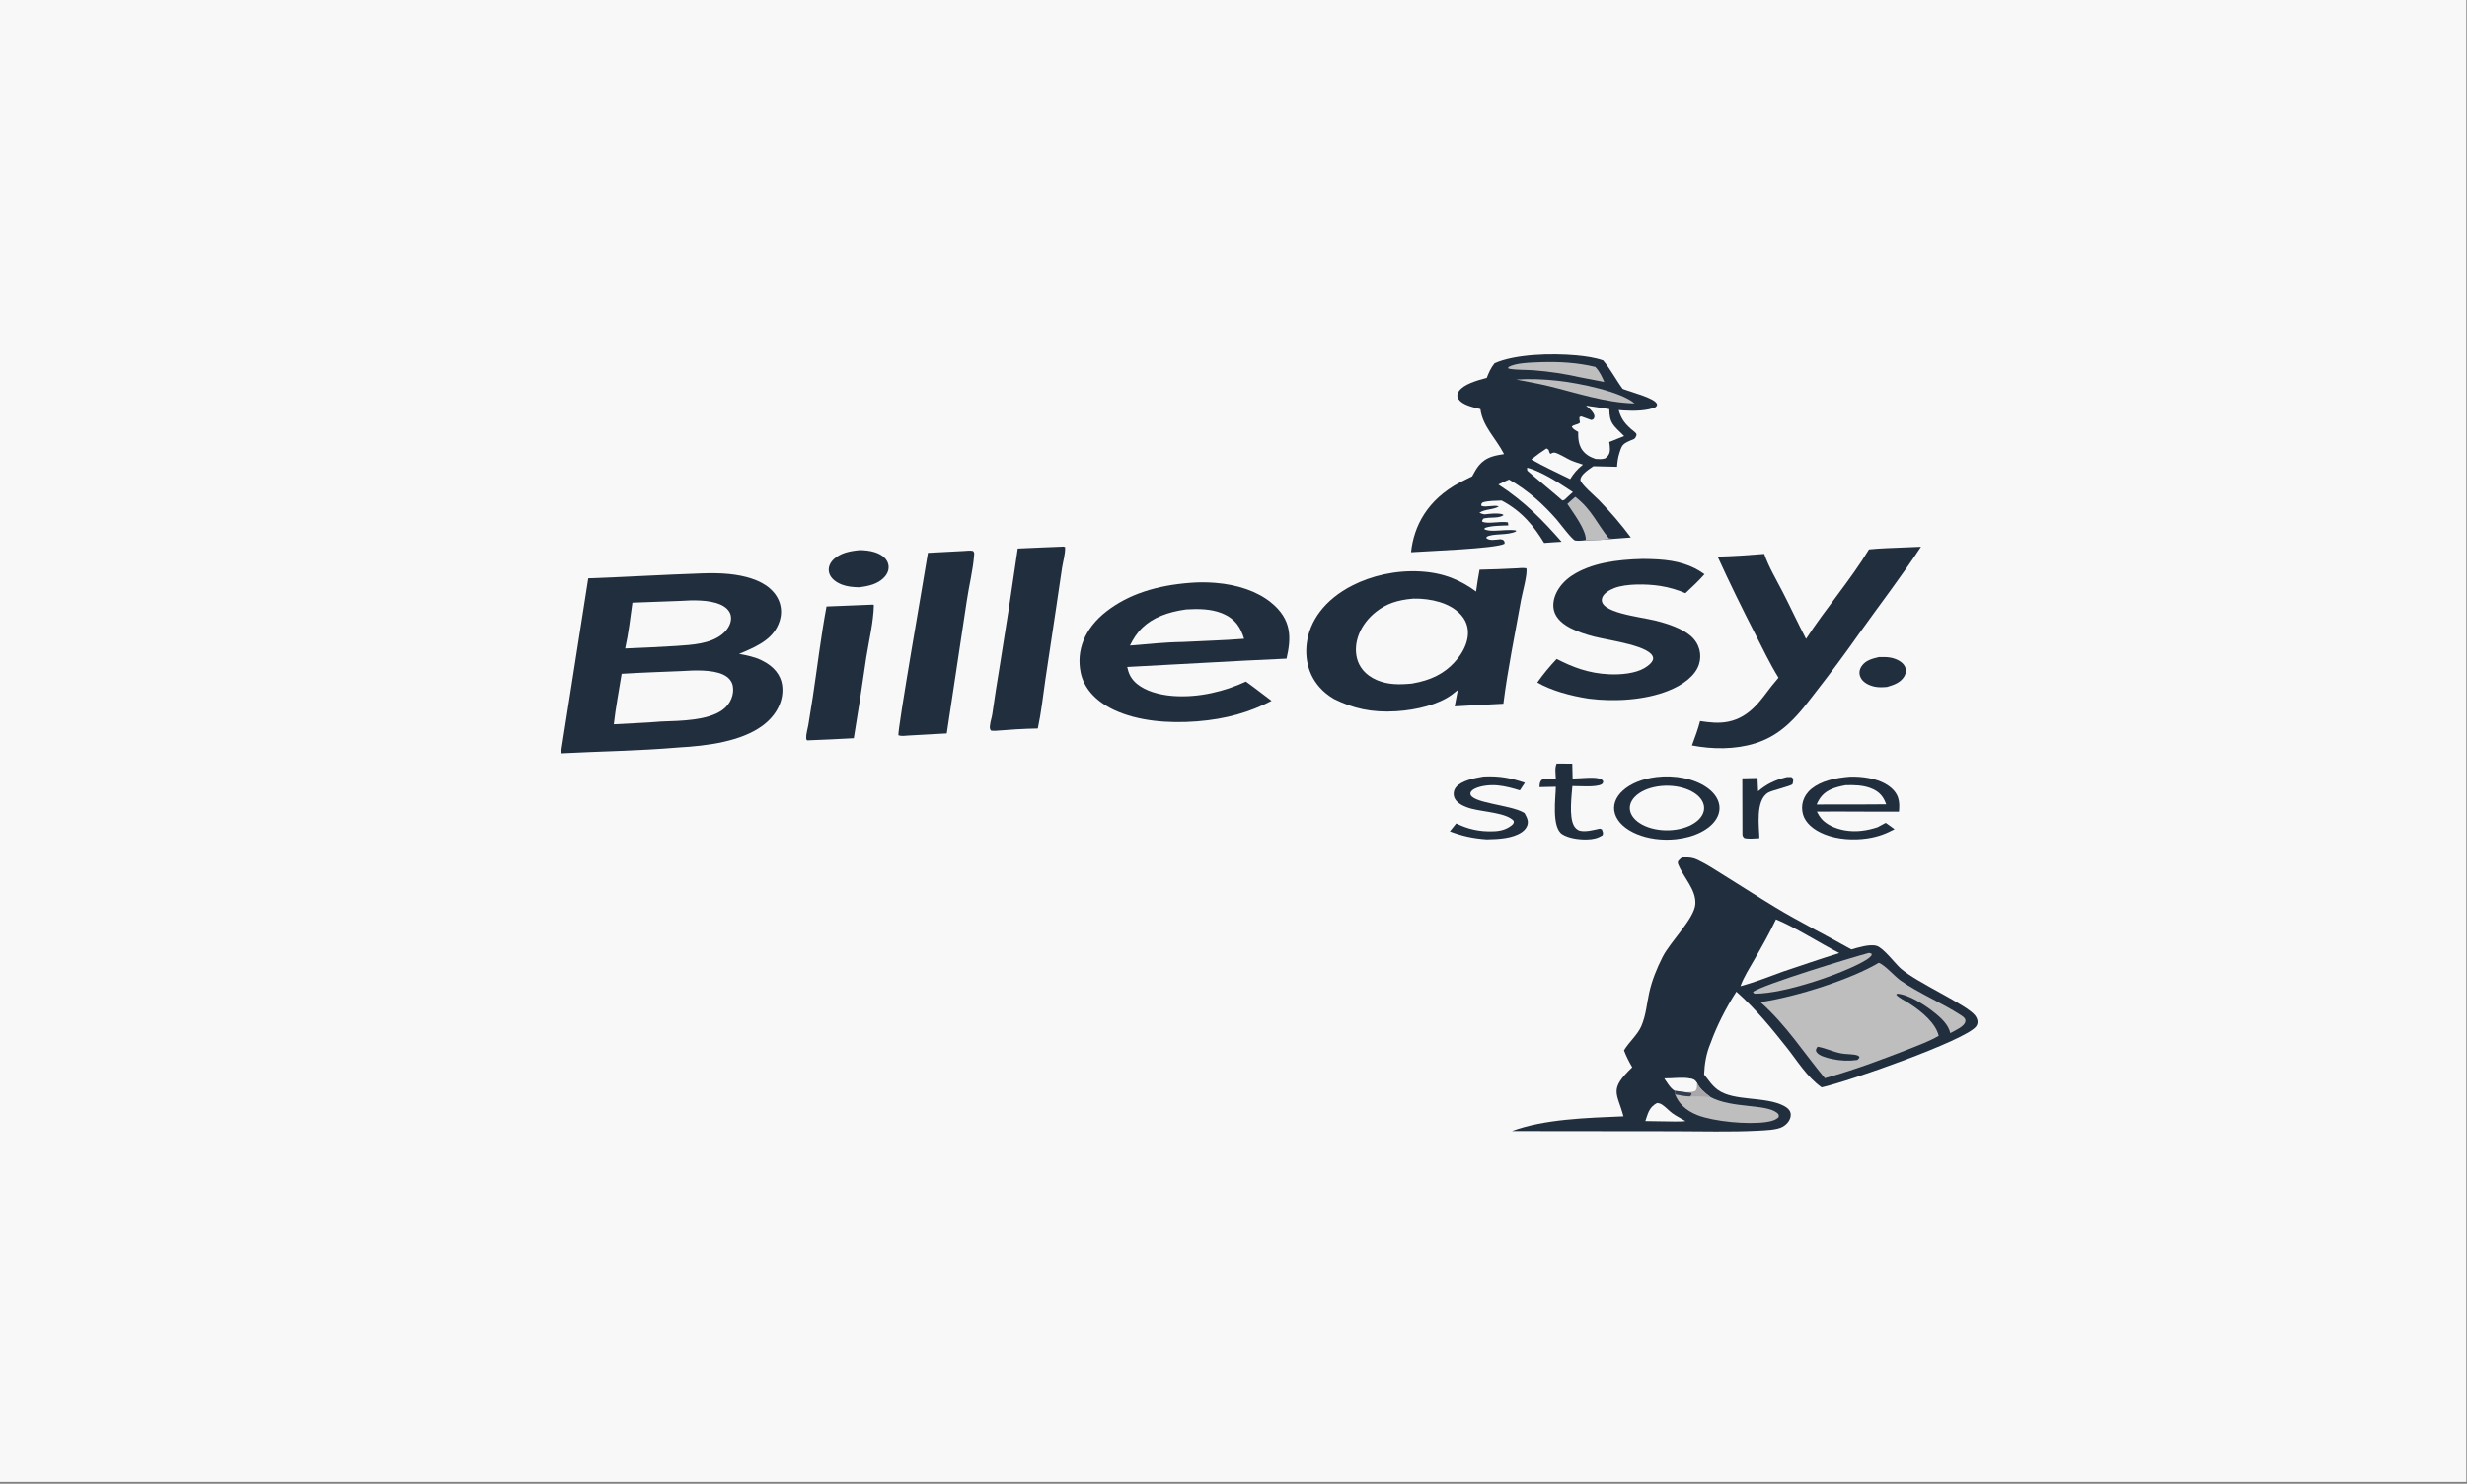 <?xml version="1.0" encoding="utf-8" ?>
<svg xmlns="http://www.w3.org/2000/svg" xmlns:xlink="http://www.w3.org/1999/xlink" width="675" height="406">
	<rect width="100%" height="100%" fill="#808080" stroke="none"/>
	<path fill="#F7F8F7" transform="scale(0.659 0.396)" d="M0 0L1024 0L1024 1024L0 1024L0 0Z"/>
	<path fill="#212E3E" transform="scale(0.659 0.396)" d="M698.319 592.531C698.597 592.515 698.875 592.496 699.153 592.483C701.503 592.376 702.956 592.658 704.847 594.161C708.842 597.336 712.254 601.184 715.8 604.836C722.855 612.1 729.741 619.541 736.863 626.737C746.992 636.97 758.161 646.201 768.671 656.05C771.366 654.852 776.256 652.138 779.196 653.612C781.977 655.007 786.904 665.881 789.133 669.181C795.73 678.952 816.77 694.32 820.079 701.78C821.113 704.111 821.509 706.9 820.448 709.292C816.219 718.825 767.315 747.403 756.319 751.386C750.104 743.958 746.189 732.962 742.005 724.18C735.659 710.861 729.208 697.487 720.924 685.249C716.577 696.468 712.755 709.044 710.222 720.797C708.412 727.854 707.701 735.202 707.526 742.468C709.248 745.997 710.764 750.148 713.288 753.167C720.011 761.209 732.912 757.358 740.715 764.222C742.484 765.778 743.456 767.765 743.503 770.129C743.563 773.182 742.354 776.577 740.079 778.669C737.73 780.829 732.956 781.073 729.891 781.343C718.439 782.35 706.476 781.701 694.964 781.713L627.737 781.594C641.106 773.31 658.69 772.469 674.046 771.411C671.439 755.041 667.853 753.125 677.698 737.514C676.336 733.631 675.169 729.829 674.27 725.812C676.313 720.094 679.884 715.11 681.437 709.165C683.415 701.597 683.709 693.749 684.729 686.024C685.829 677.683 687.831 669.349 690.283 661.3C693.592 650.434 703.512 634.757 703.891 624.694C704.272 614.575 698.965 606.495 696.746 597.106C696.255 595.028 697.248 594.137 698.319 592.531Z"/>
	<path fill="#BFBEBF" transform="scale(0.659 0.396)" d="M780.023 665.305C782.367 666.479 786.856 674.926 789.032 677.472C796.511 686.224 806.237 692.967 814.044 701.369C815.368 702.795 816.213 703.864 815.995 705.907C815.643 709.208 812.039 711.838 809.74 713.884C808.964 708.095 806.093 703.488 802.577 698.943C799.543 695.02 792.832 687.305 787.741 686.646L787.271 687.265C788.461 689.629 790.855 691.376 792.652 693.297C798.362 699.398 803.743 707.395 804.941 715.747C801.231 719.401 796.614 722.223 792.287 725.09C780.976 732.38 769.903 739.354 757.674 745.025C748.987 727.705 741.771 708.509 730.933 692.48C746.394 688.612 768.795 676.457 780.023 665.305Z"/>
	<path fill="#212E3E" transform="scale(0.659 0.396)" d="M754.642 723.274C758.09 724.266 761.004 726.795 764.483 727.919C766.581 728.596 769.329 728.241 771.172 729.288C771.869 729.684 771.829 730.063 772.077 730.759L771.17 732.44C767.372 733.284 764.301 733.018 760.632 731.762C758.329 730.974 755.086 729.429 754.199 726.934C753.682 725.48 754.104 724.613 754.642 723.274Z"/>
	<path fill="#F7F8F7" transform="scale(0.659 0.396)" d="M737.362 635.29C745.647 640.976 755.488 651.646 763.678 658.564C755.789 662.559 748.094 667.061 740.345 671.327C734.559 674.814 728.8 678.687 722.627 681.446C723.972 675.163 726.387 668.93 728.472 662.865C731.618 653.712 734.736 644.609 737.362 635.29Z"/>
	<path fill="#BFBEBF" transform="scale(0.659 0.396)" d="M691.045 745.189C694.29 745.301 699.323 744.275 702.263 745.455C703.839 746.087 703.934 746.943 704.607 748.37C705.696 752.23 707.777 755.036 710.209 758.127C719.425 766.096 732.942 762.654 737.799 768.964C738.616 770.025 738.589 770.71 738.473 771.985C737.223 773.964 735.634 774.778 733.377 775.334C725.557 777.26 711.565 774.953 704.814 770.612C699.67 767.305 696.828 762.039 695.47 756.222C695.516 755.382 695.392 754.526 695.32 753.688C693.333 751.552 692.198 747.877 691.045 745.189Z"/>
	<path fill="#F7F8F7" transform="scale(0.659 0.396)" d="M691.045 745.189C694.29 745.301 699.323 744.275 702.263 745.455C703.839 746.087 703.934 746.943 704.607 748.37C704.591 750.141 704.866 752.336 703.888 753.872C702.562 754.795 701.436 754.724 699.891 754.757L695.32 753.688C693.333 751.552 692.198 747.877 691.045 745.189Z"/>
	<path fill="#A9A7AA" transform="scale(0.659 0.396)" d="M704.607 748.37C705.696 752.23 707.777 755.036 710.209 758.127C707.344 757.52 704.634 757.579 701.724 757.642C702.227 756.554 702.491 756.478 702.222 755.259L699.891 754.757C701.436 754.724 702.562 754.795 703.888 753.872C704.866 752.336 704.591 750.141 704.607 748.37Z"/>
	<path fill="#333F4E" transform="scale(0.659 0.396)" d="M695.32 753.688L699.891 754.757L702.222 755.259C702.491 756.478 702.227 756.554 701.724 757.642C699.53 757.619 697.545 756.87 695.47 756.222C695.516 755.382 695.392 754.526 695.32 753.688Z"/>
	<path fill="#BFBEBF" transform="scale(0.659 0.396)" d="M775.973 658.451C776.326 658.537 776.731 658.819 777.053 658.994L777.112 659.986C776.512 661.4 775.746 662.371 774.666 663.468C766.093 672.172 741.224 686.691 728.591 686.644C727.845 685.93 728.115 686.372 727.847 685.282C733.576 679.461 767.205 662.458 775.973 658.451Z"/>
	<path fill="#F7F8F7" transform="scale(0.659 0.396)" d="M688.123 762.162C688.945 762.433 689.386 762.597 689.995 763.25C691.609 764.982 692.791 767.35 694.296 769.218C695.864 771.165 698.027 772.881 699.782 774.704C698.312 775.044 696.779 774.959 695.274 774.985L683.129 774.681C684.09 770.444 684.503 764.926 688.123 762.162Z"/>
	<path fill="#212E3E" transform="scale(0.659 0.396)" d="M291.286 396.217C295.05 396.015 298.806 395.983 302.539 396.598C309.307 397.713 315.617 400.745 319.6 406.54C324.146 413.156 325.181 421.788 323.604 429.54C321.379 440.47 315.826 445.856 306.856 451.84C310.314 452.891 313.345 453.978 316.22 456.285C321.454 460.483 324.106 466.6 324.708 473.181C325.624 483.184 322.809 494.058 316.297 501.816C307.578 512.204 294.321 515.377 281.38 516.574C265.444 518.854 248.933 519.192 232.867 520.598L244.231 399.626C259.929 398.693 275.582 397.095 291.286 396.217Z"/>
	<path fill="#F7F8F7" transform="scale(0.659 0.396)" d="M283.085 463.711C288.412 463.119 295.707 462.681 300.162 466.085C302.669 468.001 303.903 470.915 304.248 473.986C304.872 479.546 303.512 486.396 299.854 490.701C293.777 497.853 283.048 498.099 274.447 498.607C267.993 499.524 261.344 499.862 254.848 500.517C255.624 488.875 256.994 477.211 258.108 465.593C266.412 464.754 274.759 464.28 283.085 463.711Z"/>
	<path fill="#F7F8F7" transform="scale(0.659 0.396)" d="M282.465 415.213C287.77 414.615 294.445 414.425 298.974 417.646C301.42 419.385 302.912 422.042 303.361 424.987C304.074 429.651 302.461 434.934 299.573 438.616C294.758 444.753 287.832 445.598 280.619 446.364C273.612 447.069 266.593 447.647 259.566 448.1C260.956 437.628 261.712 426.96 262.568 416.433C269.196 415.961 275.829 415.554 282.465 415.213Z"/>
	<path fill="#212E3E" transform="scale(0.659 0.396)" d="M620.539 250.963C629.2 244.599 644.226 243.962 654.528 245.53C658.383 246.117 662.198 247.052 665.605 249.006C668.827 255.378 670.834 262.207 673.718 268.703C677.257 271.03 687.07 274.992 687.956 279.197C688.153 280.13 687.811 280.462 687.443 281.284C684.086 283.978 678.229 284.071 674.141 283.628C673.455 283.552 672.769 283.462 672.086 283.357C672.965 288.629 674.107 291.796 677.058 296.244C677.712 297.229 678.815 298.445 679.287 299.491C679.77 300.558 679.097 302.377 678.567 303.258C673.49 306.727 673.527 307.045 672.331 313.244C671.734 316.333 671.53 319.41 671.391 322.547C668.121 322.421 664.842 322.338 661.574 322.162C659.387 324.638 656.087 328.208 656.184 331.731C656.256 334.331 662.338 343.01 663.934 345.716C668.805 354.035 673.205 362.62 677.112 371.433L669.901 372.318C666.254 373.145 661.879 373.227 658.131 373.348C657.286 373.472 656.35 373.675 655.498 373.671C655.455 373.671 654.156 373.603 653.963 373.494C652.606 372.726 647.442 361.173 646.331 359.056C641.009 348.918 634.845 339.339 626.553 331.376C624.998 332.398 623.571 333.632 622.122 334.799C633.208 346.775 640.815 360.035 648.365 374.378C645.942 374.563 643.523 374.911 641.111 375.201C637.125 364.377 632.268 353.593 623.457 345.857C620.876 346.052 617.936 345.943 615.613 347.162C614.894 348.314 614.919 348.277 615.133 349.621C617.406 350.692 620.183 348.693 622.306 349.888C620.274 352.309 616.433 351.661 614.228 354.343C614.897 354.745 615.552 355.263 616.319 355.428C618.822 355.021 621.102 354.426 623.578 355.226L624.295 355.915C623.287 357.143 622.148 357.436 620.587 357.604C619.713 357.698 618.831 357.748 617.953 357.802L616.053 358.219C615.485 359.192 615.365 359.344 615.398 360.457C617.923 362.36 622.812 359.921 626.058 360.954L626.251 363.061C623.068 363.297 619.313 363.17 616.507 364.812L616.266 365.66C617.418 366.73 619.162 366.78 620.665 366.725C623.375 366.628 626.749 365.824 629.371 366.53L629.493 367.159C626.105 370.165 619.65 368.365 617.19 371.026L617.202 372.048C618.073 372.863 618.54 373.137 619.777 373.079C620.826 373.03 621.907 372.805 622.943 372.632C623.683 372.913 623.983 372.83 624.36 373.589C624.765 374.406 624.719 374.856 624.655 375.733C621.005 379.162 592.478 380.787 585.859 381.59C586.98 363.845 592.466 345.357 606.239 333.264C607.869 331.84 609.536 330.46 611.238 329.124C612.943 323.999 614.535 318.062 619.752 315.396C621.24 314.636 622.858 314.197 624.468 313.782C621.058 302.728 615.581 294.703 614.661 282.695C611.118 281.255 607.146 279.672 605.582 275.855C604.828 274.015 604.966 272.016 605.755 270.208C607.824 265.465 612.853 263.078 617.292 261.057C618.145 257.508 618.933 254.258 620.539 250.963Z"/>
	<path fill="#BFBEBF" transform="scale(0.659 0.396)" d="M654.038 343.317C660.97 352.132 663.146 362.313 668.019 372.024L669.901 372.318C666.254 373.145 661.879 373.227 658.131 373.348L658.426 372.731C658.361 365.742 653.394 354.905 650.76 348.196C651.794 346.533 652.932 344.933 654.038 343.317Z"/>
	<path fill="#F7F8F7" transform="scale(0.659 0.396)" d="M658.469 280.272L668.168 282.691C668.308 292.344 669.435 293.325 674.335 301.328L668.146 305.432C668.229 306.199 668.294 306.967 668.342 307.737C668.526 310.966 668.695 314.269 666.407 316.792C664.8 317.474 664.152 317.288 662.446 317.114C661.4 316.473 660.381 315.812 659.529 314.918C655.395 310.579 655.184 304.073 655.265 298.451C654.094 297.332 653.123 296.509 652.597 294.922C653.111 293.348 655.048 293.604 656.002 292.008C655.832 290.684 655.714 289.514 655.788 288.173L656.51 287.715C657.891 288.594 659.271 289.433 660.704 290.224L661.45 289.808C661.734 289.186 661.84 289.051 661.956 288.306C662.356 285.727 659.918 282.169 658.469 280.272Z"/>
	<path fill="#BFBEBF" transform="scale(0.659 0.396)" d="M639.837 250.216C647.709 249.829 655.028 250.574 662.366 253.522C664.2 256.725 665.172 260.387 666.078 263.938L655.64 260.557C649.816 258.327 643.075 256.638 636.881 255.85C633.46 255.414 629.575 255.743 626.318 254.687L626.154 253.806C629.022 250.587 635.789 250.52 639.837 250.216Z"/>
	<path fill="#BFBEBF" transform="scale(0.659 0.396)" d="M629.467 262.237C635.26 261.606 641.215 262.033 646.933 263.097C656.047 264.794 673.238 270.777 678.661 278.762C666.504 278.313 654.191 271.282 643.103 266.826C638.606 265.019 634.081 263.676 629.467 262.237Z"/>
	<path fill="#F7F8F7" transform="scale(0.659 0.396)" d="M642.109 309.852L642.966 310.778C643.104 311.655 643.284 312.485 643.516 313.342L643.938 313.532L644.451 312.99C644.758 312.901 645.056 312.679 645.371 312.725C646.694 312.916 650.734 317.007 652.08 318.002C653.669 319.177 655.505 320.105 657.239 321.049C654.867 324.111 653.231 327.445 651.914 331.067C646.506 326.597 640.812 322.353 635.783 317.454C637.763 314.772 639.856 312.308 642.109 309.852Z"/>
	<path fill="#F7F8F7" transform="scale(0.659 0.396)" d="M634.036 323.181C640.135 325.66 648.466 335.024 653.05 340.029C652.076 341.413 651.18 342.858 650.259 344.278C649.676 345.206 649.761 345.411 648.693 345.823C647.204 343.491 634.184 325.559 634.117 325.221C633.983 324.554 634.063 323.861 634.036 323.181Z"/>
	<path fill="#212E3E" transform="scale(0.659 0.396)" d="M629.688 392.704C631.107 392.518 632.291 392.332 633.71 392.675C634.362 396.181 631.977 410.311 631.51 414.705C628.982 438.499 625.981 462.429 624.184 486.278C617.444 486.802 610.709 487.486 603.976 488.102L605.275 476.829L604.911 477.306L604.297 478.094C603.805 478.733 603.322 479.378 602.814 480.005C597.315 486.793 588.236 490.612 579.697 491.483C569.382 492.534 561.731 489.466 553.86 482.992C553.226 482.395 552.66 481.787 552.09 481.125C543.695 471.375 541.606 456.85 542.57 444.414C543.741 429.302 549.786 414.506 561.51 404.562C569.335 397.926 579.322 393.894 589.671 394.859C599.755 395.799 606.68 401.208 612.85 408.75C613.256 403.709 613.74 398.674 614.301 393.648C619.451 393.52 624.556 393.125 629.688 392.704Z"/>
	<path fill="#F7F8F7" transform="scale(0.659 0.396)" d="M586.796 413.65C590.571 413.508 594.321 414.319 597.699 416.01C602.931 418.622 606.661 423.541 608.336 429.086C611.177 438.491 608.431 449.605 603.725 457.952C599.642 465.196 594.36 470.068 586.209 472.351C580.896 473.186 576.245 473.192 571.665 469.959C566.726 466.472 564.226 460.539 563.381 454.717C561.813 443.909 564.741 431.313 571.436 422.615C575.565 417.25 580.14 414.551 586.796 413.65Z"/>
	<path fill="#212E3E" transform="scale(0.659 0.396)" d="M494.593 402.688C497.781 402.232 501.427 402.333 504.615 402.757C513.895 403.993 521.967 408.645 527.587 416.15C536.568 428.146 536.093 441.031 534.16 455.12C512.082 456.73 490.063 459.029 468.006 460.886C468.574 465.248 469.465 469.03 472.142 472.669C475.601 477.37 481.042 480.123 486.757 480.889C497.769 482.365 508.788 477.569 517.3 470.965L520.622 475.022L527.945 484.279C518.877 492.168 508.993 496.91 497.013 498.468C484.947 500.038 472.367 498.244 462.572 490.589C454.452 484.243 449.942 474.921 448.692 464.805C446.831 449.739 450.129 434.345 459.534 422.277C468.556 410.7 480.123 404.429 494.593 402.688Z"/>
	<path fill="#F7F8F7" transform="scale(0.659 0.396)" d="M492.527 421.091C497.516 420.553 502.765 420.764 507.101 423.585C513.293 427.614 515.263 434.557 516.54 441.386C508.06 442.526 499.41 442.848 490.88 443.616C483.759 443.751 476.214 445.147 469.135 446.074C470.441 441.716 471.971 437.458 474.407 433.59C478.679 426.811 484.758 422.863 492.527 421.091Z"/>
	<path fill="#212E3E" transform="scale(0.659 0.396)" d="M790.585 378.291L797.575 377.822C789.574 398.102 780.449 417.858 771.867 437.887C766.223 451.237 760.326 464.478 754.179 477.603C750.677 485.068 747.303 492.835 742.826 499.765C739.119 505.503 734.734 510.597 728.579 513.746C720.388 517.937 711.105 517.874 702.486 515.123C703.728 509.525 704.981 503.953 705.865 498.284C709.854 499.242 713.494 500.028 717.539 498.694C726.942 495.591 731.62 482.269 735.514 474.135L738.419 468.304C734.771 458.455 731.922 448.419 728.843 438.391C723.355 420.521 718.078 402.68 713.149 384.646C719.611 384.394 726.082 383.633 732.487 382.764C734.361 391.822 737.588 400.715 740.305 409.555C743.569 420.176 746.538 430.883 749.858 441.489C757.95 420.634 768.364 400.711 775.995 379.638C780.788 378.835 785.741 378.658 790.585 378.291Z"/>
	<path fill="#212E3E" transform="scale(0.659 0.396)" d="M682.05 386.223C684.129 386.26 686.202 386.328 688.272 386.531C696.398 387.331 702.451 390.451 707.69 396.781C705.293 401.301 702.581 405.613 699.784 409.892C696.481 407.63 693.136 405.86 689.25 404.863C683.752 403.453 675.212 403.229 670.334 406.317C667.929 407.84 665.757 410.266 665.21 413.136C663.252 423.392 680.803 426.09 687.573 428.937C692.953 431.2 698.494 434.474 701.903 439.326C705.734 444.78 706.638 452.517 705.419 458.981C703.952 466.75 699.009 473.169 692.496 477.44C683.046 483.638 670.577 485.114 659.657 482.772C651.974 480.827 644.045 477.153 638.274 471.637C640.632 466.052 643.319 460.611 646.32 455.344C652.767 460.855 659.521 465.342 668.249 465.942C673.214 466.283 678.957 465.304 682.674 461.737C684.37 460.11 686.465 457.292 686.37 454.802C686.048 446.325 668.256 442.593 661.989 439.936C658.375 438.405 654.806 436.431 651.846 433.835C647.628 430.135 645.278 425.373 644.968 419.768C644.541 412.046 647.527 403.256 652.789 397.572C660.582 389.155 671.019 386.661 682.05 386.223Z"/>
	<path fill="#212E3E" transform="scale(0.659 0.396)" d="M400.346 380.709C401.702 380.508 402.619 380.362 403.979 380.684C404.603 381.857 404.501 382.286 404.441 383.624C403.968 394.139 402.299 404.841 401.385 415.358L393.084 506.82L377.091 508.291C375.716 508.459 374.295 508.856 373.037 508.136C372.335 506.314 384.079 394.958 385.259 382.033L400.346 380.709Z"/>
	<path fill="#212E3E" transform="scale(0.659 0.396)" d="M440.866 377.749C441.632 377.588 441.175 377.601 442.218 377.978C442.361 382.613 441.409 387.664 440.963 392.317L438.586 419.073L434.044 469.465C433.05 480.761 432.335 492.161 430.892 503.402C424.987 503.583 418.924 504.227 413.071 505.026L411.556 504.923C410.776 503.741 410.979 502.532 411.048 501.176C411.181 498.593 411.776 496.049 411.996 493.473C412.943 482.399 413.974 471.332 415.088 460.274C417.728 433.211 420.218 406.133 422.557 379.042C428.652 378.538 434.765 378.176 440.866 377.749Z"/>
	<path fill="#212E3E" transform="scale(0.659 0.396)" d="M362.499 417.794L362.818 418.152C362.641 430.117 360.775 442.508 359.647 454.452C358.048 473.023 356.326 491.583 354.482 510.132C348.042 510.732 341.593 511.229 335.137 511.621C334.784 511.173 334.737 510.654 334.72 510.081C334.637 507.252 335.31 503.925 335.595 501.075C336.251 494.681 336.869 488.282 337.447 481.88C339.352 460.939 340.822 439.984 343.164 419.08L362.499 417.794Z"/>
	<path fill="#212E3E" transform="scale(0.659 0.396)" d="M687.7 536.947C695.432 535.382 703.407 538.099 708.576 544.057C713.745 550.016 715.309 558.294 712.669 565.728C710.028 573.161 703.593 578.599 695.823 579.961C684.025 582.031 672.755 574.233 670.532 562.463C668.31 550.693 675.96 539.322 687.7 536.947Z"/>
	<path fill="#F7F8F7" transform="scale(0.659 0.396)" d="M688.154 543.465C696.431 541.271 704.911 546.239 707.045 554.532C709.179 562.825 704.149 571.269 695.841 573.342C687.618 575.394 679.279 570.427 677.167 562.219C675.055 554.011 679.962 545.636 688.154 543.465Z"/>
	<path fill="#212E3E" transform="scale(0.659 0.396)" d="M768.26 536.67C768.885 536.653 769.511 536.657 770.136 536.68C775.42 536.912 780.563 538.845 784.054 542.929C788.635 548.288 788.801 554.25 788.429 560.885C777.071 561.047 765.709 560.689 754.348 560.882C754.906 562.625 755.491 564.361 756.344 565.986C758.295 569.707 761.88 572.656 765.912 573.821C770.687 575.2 775.222 573.991 779.479 571.706L782.927 568.643C784.212 570.044 785.387 571.554 786.594 573.023C783.207 576.026 779.834 578.258 775.388 579.378C769.364 580.894 762.842 580.043 757.618 576.61C752.806 573.475 749.529 568.466 748.587 562.8C747.584 556.813 748.492 549.922 752.198 544.966C756.151 539.682 761.93 537.469 768.26 536.67Z"/>
	<path fill="#F7F8F7" transform="scale(0.659 0.396)" d="M766.266 542.594C769.909 542.425 773.325 542.579 776.533 544.531C780.725 547.081 782.14 551.295 783.129 555.805L771.823 555.917L754.258 555.935C754.786 553.886 755.432 551.852 756.418 549.971C758.617 545.776 761.885 543.955 766.266 542.594Z"/>
	<path fill="#212E3E" transform="scale(0.659 0.396)" d="M615.964 536.584C622.671 536.065 627.38 537.625 633.125 540.924L631.026 546.172C628.155 544.672 625.02 543.243 621.804 542.723C618.699 542.221 614.834 542.934 612.352 544.956C611.323 545.795 610.518 546.977 610.498 548.349C610.4 554.936 627.122 556.135 632.578 561.52C632.713 561.652 632.844 561.788 632.976 561.922C633.532 563.604 634.15 565.498 634.311 567.269C634.571 570.116 633.604 573.146 631.675 575.265C627.989 579.313 622.416 579.932 617.274 580.066C611.336 579.378 606.99 577.66 601.967 574.536L604.613 569.046C609.297 572.858 614.222 574.956 620.395 574.462C623.591 574.206 625.762 572.829 627.681 570.275C628.405 569.312 628.609 568.475 628.47 567.279C625.608 561.772 616.267 561.156 611.038 558.902C607.962 557.576 605.195 555.326 604.1 552.066C603.254 549.546 603.376 546.138 604.624 543.766C606.816 539.604 611.694 537.744 615.964 536.584Z"/>
	<path fill="#212E3E" transform="scale(0.659 0.396)" d="M646.303 527.658C648.462 527.63 650.633 527.712 652.792 527.745L652.936 537.98C655.892 538.005 661.193 536.784 663.811 537.92C665.123 538.49 665.159 538.752 665.668 540.002C665.505 540.801 665.566 541.443 664.925 542.018C662.575 544.128 655.92 543.171 652.832 543.191C652.504 550.207 651.414 564.228 653.438 570.5C653.86 571.808 654.702 573.602 656.078 574.114C658.551 575.033 661.865 573.442 664.231 572.625L665.072 573.11C665.404 574.699 665.831 575.679 665.328 577.243C663.418 579.208 661.572 580.057 658.803 580.147C655.235 580.263 651.191 579.182 648.655 576.545C644.089 571.797 645.917 550.971 645.971 543.671L639.192 543.912C639.271 542.123 639.179 540.461 640.124 538.875C641.754 537.815 644.092 538.243 645.968 538.317C645.928 534.995 645.423 530.835 646.303 527.658Z"/>
	<path fill="#212E3E" transform="scale(0.659 0.396)" d="M357.034 380.126C359.201 380.209 361.272 380.566 363.2 381.594C365.93 383.051 367.788 385.554 368.543 388.541C369.469 392.317 368.809 396.307 366.717 399.583C364.278 403.394 360.98 404.997 356.661 405.821C354.175 405.703 351.892 405.389 349.732 404.062C346.795 402.257 344.889 399.378 344.29 395.992C343.685 392.573 344.437 388.85 346.452 386.005C349.163 382.179 352.548 380.82 357.034 380.126Z"/>
	<path fill="#212E3E" transform="scale(0.659 0.396)" d="M741.915 536.948L743.755 536.962C744.673 537.927 744.539 538.551 744.478 539.811C744.455 540.299 744.383 541.414 744.228 541.824C743.714 543.181 735.88 546.069 734.175 547.684C728.659 552.906 730.434 571.925 730.476 579.247C728.532 579.404 726.02 579.935 724.214 579.123C723.276 577.733 723.482 576.889 723.448 575.237L723.393 537.843L729.701 537.62L729.946 546.77C733.385 542.025 736.467 539.212 741.915 536.948Z"/>
	<path fill="#212E3E" transform="scale(0.659 0.396)" d="M780.08 454.059C781.593 453.975 783.35 453.947 784.813 454.384C787.149 455.082 789.191 456.84 790.282 459.01C791.617 461.665 791.575 464.883 790.549 467.629C789.189 471.265 786.906 473.082 783.493 474.689C781.738 474.917 780.046 475.102 778.338 474.496C775.857 473.602 773.875 471.691 772.891 469.244C771.648 466.152 771.77 462.679 773.226 459.682C774.733 456.518 776.912 455.257 780.08 454.059Z"/>
</svg>
